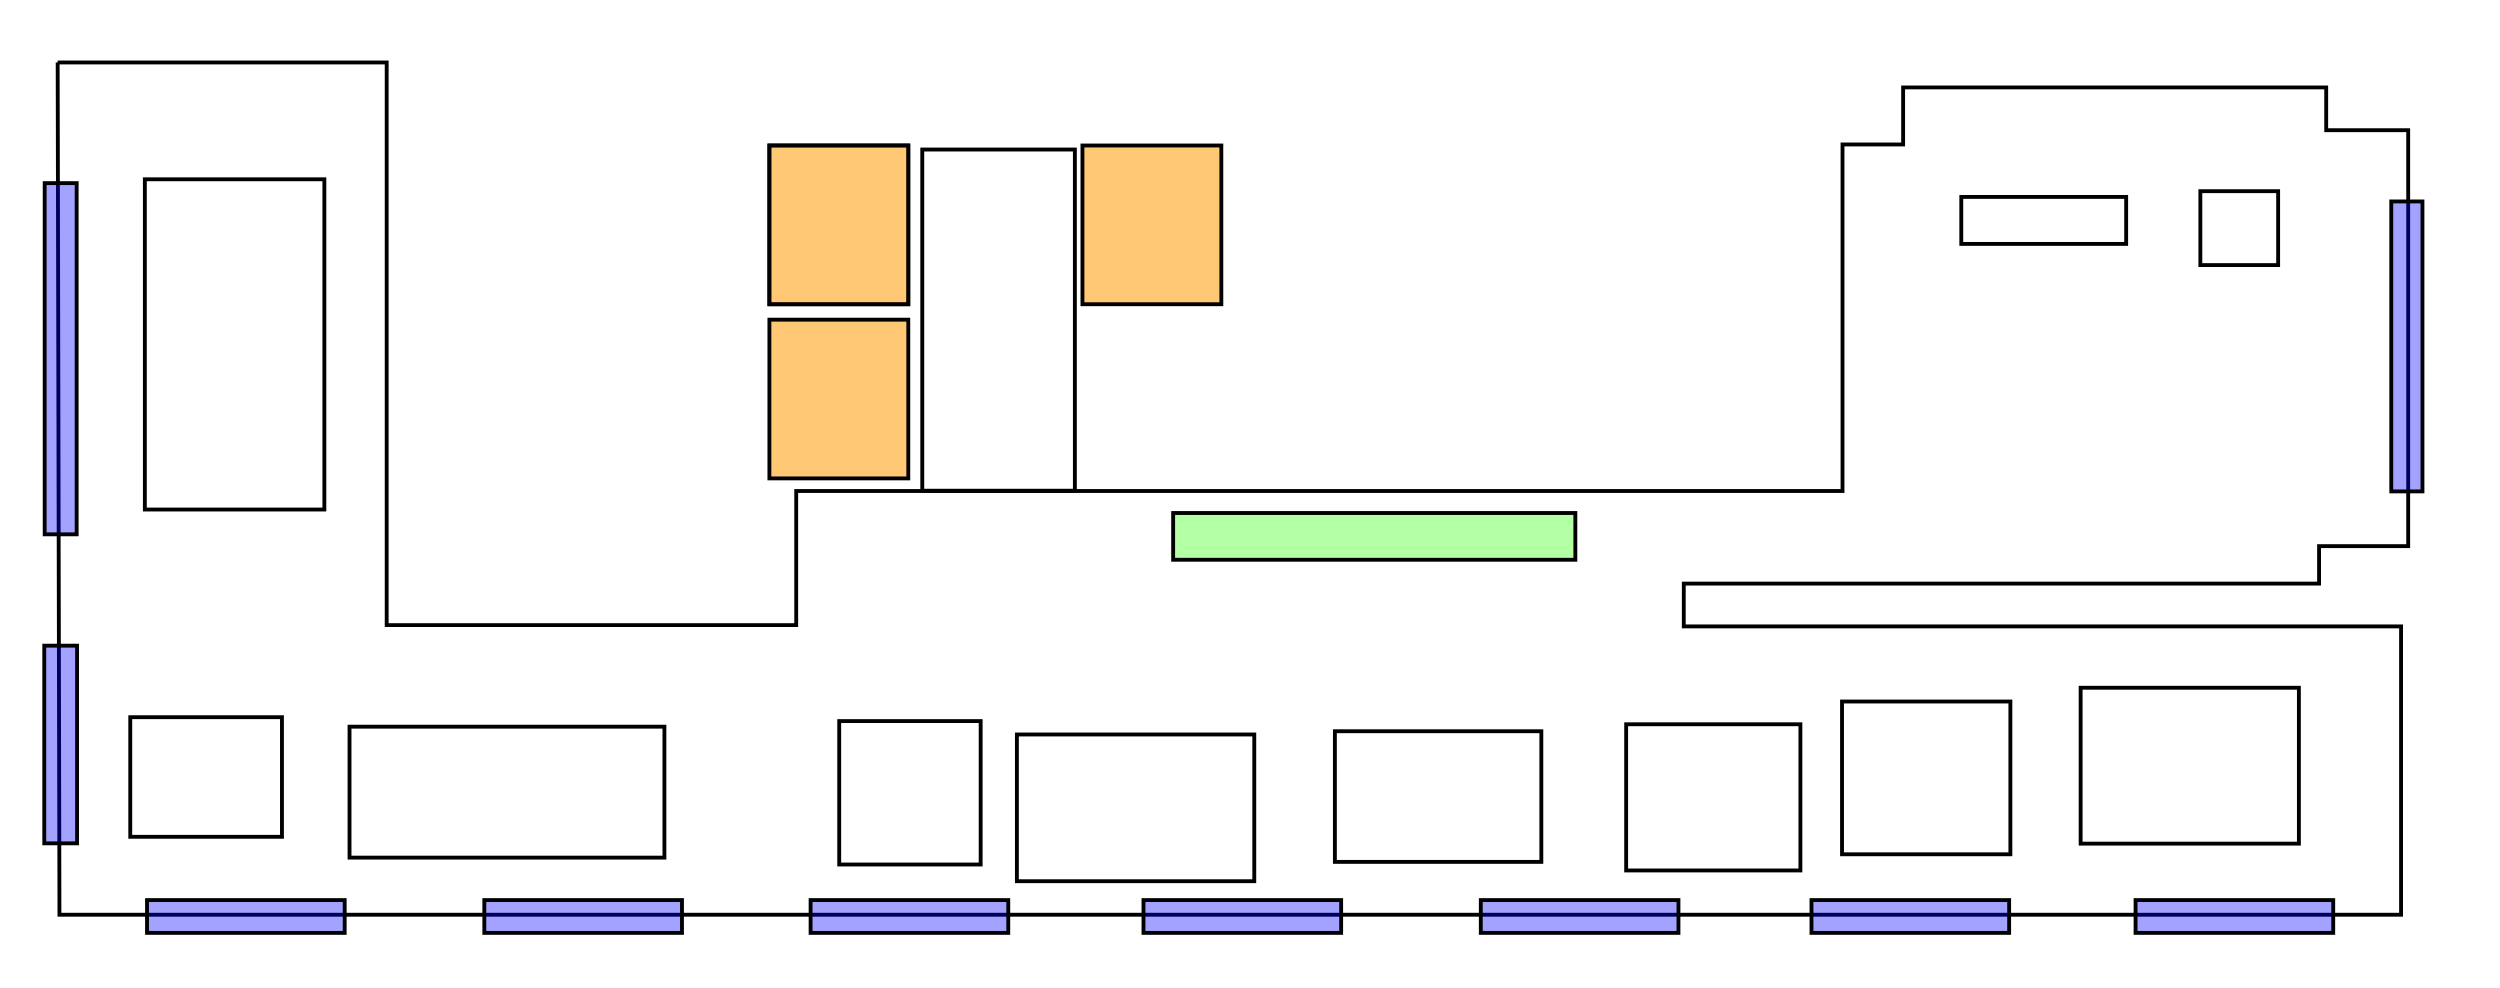 <?xml version="1.0" encoding="UTF-8" standalone="no"?>
<!-- Created with Inkscape (http://www.inkscape.org/) -->

<svg
   xmlns:dc="http://purl.org/dc/elements/1.1/"
   xmlns:cc="http://creativecommons.org/ns#"
   xmlns:rdf="http://www.w3.org/1999/02/22-rdf-syntax-ns#"
   xmlns:svg="http://www.w3.org/2000/svg"
   xmlns="http://www.w3.org/2000/svg"
   xmlns:sodipodi="http://sodipodi.sourceforge.net/DTD/sodipodi-0.dtd"
   xmlns:inkscape="http://www.inkscape.org/namespaces/inkscape"
   width="810"
   height="320"
   id="svg2"
   version="1.1"
   inkscape:version="0.47 r22583"
   sodipodi:docname="map1.svg">
  <defs
     id="defs4">
    <inkscape:perspective
       sodipodi:type="inkscape:persp3d"
       inkscape:vp_x="0 : 526.18109 : 1"
       inkscape:vp_y="0 : 1000 : 0"
       inkscape:vp_z="744.09448 : 526.18109 : 1"
       inkscape:persp3d-origin="372.04724 : 350.78739 : 1"
       id="perspective10" />
    <inkscape:perspective
       id="perspective2887"
       inkscape:persp3d-origin="0.5 : 0.33333333 : 1"
       inkscape:vp_z="1 : 0.5 : 1"
       inkscape:vp_y="0 : 1000 : 0"
       inkscape:vp_x="0 : 0.5 : 1"
       sodipodi:type="inkscape:persp3d" />
    <inkscape:perspective
       id="perspective2961"
       inkscape:persp3d-origin="0.5 : 0.33333333 : 1"
       inkscape:vp_z="1 : 0.5 : 1"
       inkscape:vp_y="0 : 1000 : 0"
       inkscape:vp_x="0 : 0.5 : 1"
       sodipodi:type="inkscape:persp3d" />
    <inkscape:perspective
       id="perspective3906"
       inkscape:persp3d-origin="0.5 : 0.33333333 : 1"
       inkscape:vp_z="1 : 0.5 : 1"
       inkscape:vp_y="0 : 1000 : 0"
       inkscape:vp_x="0 : 0.5 : 1"
       sodipodi:type="inkscape:persp3d" />
  </defs>
  <sodipodi:namedview
     id="base"
     pagecolor="#ffffff"
     bordercolor="#666666"
     borderopacity="1.0"
     inkscape:pageopacity="0.0"
     inkscape:pageshadow="2"
     inkscape:zoom="0.7"
     inkscape:cx="380.69489"
     inkscape:cy="69.94506"
     inkscape:document-units="px"
     inkscape:current-layer="layer1"
     showgrid="false"
     showguides="true"
     inkscape:guide-bbox="true"
     inkscape:window-width="1304"
     inkscape:window-height="710"
     inkscape:window-x="0"
     inkscape:window-y="25"
     inkscape:window-maximized="0" />
  <g
     inkscape:label="Layer 1"
     inkscape:groupmode="layer"
     id="layer1"
     transform="translate(-12.632,-650.182)">
    <path
       style="fill:none;stroke:#000000;stroke-width:1.25;stroke-linecap:butt;stroke-linejoin:miter;stroke-miterlimit:4;stroke-opacity:1;stroke-dasharray:none"
       d="m 31.315,670.423 106.603,0 0,182.292 132.684,0 0,-43.453 339.004,0 0,-112.272 19.637,0 0,-18.481 137.076,0 0,13.861 26.567,0 0,134.766 -28.877,0 0,12.128 -205.834,0 0,13.861 232.401,0 0,93.425 -758.683,0 -0.578,-276.128 z"
       id="path3751"
       sodipodi:nodetypes="ccccccccccccccccccccc" />
    <rect
       style="fill:none;stroke:#000000;stroke-width:1.25;stroke-miterlimit:4;stroke-opacity:1;stroke-dasharray:none"
       id="rect3753"
       width="25.206"
       height="23.945"
       x="725.543"
       y="712.126" />
    <rect
       style="fill:none;stroke:#000000;stroke-width:1.25;stroke-miterlimit:4;stroke-opacity:1;stroke-dasharray:none;fill-opacity:0.548"
       id="rect3755"
       width="53.418"
       height="15.226"
       x="648.091"
       y="713.985" />
    <rect
       style="fill:#0000ff;fill-opacity:0.361;stroke:#000000;stroke-width:1.25;stroke-miterlimit:4;stroke-opacity:1;stroke-dasharray:none"
       id="rect3759"
       width="10.102"
       height="93.944"
       x="787.407"
       y="715.451" />
    <rect
       style="fill:#2eff00;fill-opacity:0.361;stroke:#000000;stroke-width:1.25;stroke-miterlimit:4;stroke-opacity:1;stroke-dasharray:none"
       id="rect3761"
       width="130.31"
       height="15.152"
       x="392.733"
       y="816.394" />
    <rect
       style="fill:none;stroke:#000000;stroke-width:1.25;stroke-miterlimit:4;stroke-opacity:1;stroke-dasharray:none"
       id="rect3763"
       width="70.711"
       height="50.508"
       x="686.759"
       y="873.013" />
    <rect
       style="fill:none;stroke:#000000;stroke-width:1.25;stroke-miterlimit:4;stroke-opacity:1;stroke-dasharray:none"
       id="rect3765"
       width="54.548"
       height="49.497"
       x="609.446"
       y="877.472" />
    <rect
       style="fill:none;stroke:#000000;stroke-width:1.25;stroke-miterlimit:4;stroke-opacity:1;stroke-dasharray:none"
       id="rect3767"
       width="56.455"
       height="47.364"
       x="539.507"
       y="884.845" />
    <rect
       style="fill:none;stroke:#000000;stroke-width:1.25;stroke-miterlimit:4;stroke-opacity:1;stroke-dasharray:none"
       id="rect3769"
       width="76.913"
       height="47.538"
       x="342.105"
       y="888.156" />
    <rect
       style="fill:none;stroke:#000000;stroke-width:1.25;stroke-miterlimit:4;stroke-opacity:1;stroke-dasharray:none"
       id="rect3771"
       width="66.891"
       height="42.33"
       x="445.136"
       y="887.102" />
    <rect
       style="fill:none;stroke:#000000;stroke-width:1.25;stroke-miterlimit:4;stroke-opacity:1;stroke-dasharray:none"
       id="rect3775"
       width="102.025"
       height="42.426"
       x="125.879"
       y="885.625" />
    <rect
       style="fill:none;stroke:#000000;stroke-width:1.25;stroke-miterlimit:4;stroke-opacity:1;stroke-dasharray:none"
       id="rect3777"
       width="45.828"
       height="46.47"
       x="284.537"
       y="883.813" />
    <rect
       style="fill:none;stroke:#000000;stroke-width:1.25;stroke-miterlimit:4;stroke-opacity:1;stroke-dasharray:none"
       id="rect3779"
       width="49.15"
       height="38.753"
       x="54.835"
       y="882.553" />
    <rect
       style="fill:none;stroke:#000000;stroke-width:1.25;stroke-miterlimit:4;stroke-opacity:1;stroke-dasharray:none"
       id="rect3781"
       width="58.166"
       height="106.999"
       x="59.561"
       y="708.271" />
    <rect
       style="fill:#0000ff;fill-opacity:0.361;stroke:#000000;stroke-width:1.25;stroke-miterlimit:4;stroke-opacity:1;stroke-dasharray:none"
       id="rect3795"
       width="64.042"
       height="10.625"
       x="704.553"
       y="941.81" />
    <rect
       style="fill:none;stroke:#000000;stroke-width:1.259;stroke-miterlimit:4;stroke-opacity:1;stroke-dasharray:none"
       id="rect3836"
       width="49.44"
       height="110.545"
       x="311.451"
       y="698.632" />
    <rect
       y="941.81"
       x="599.553"
       height="10.625"
       width="64.042"
       id="rect3935"
       style="fill:#0000ff;fill-opacity:0.361;stroke:#000000;stroke-width:1.25;stroke-miterlimit:4;stroke-opacity:1;stroke-dasharray:none" />
    <rect
       style="fill:#0000ff;fill-opacity:0.361;stroke:#000000;stroke-width:1.25;stroke-miterlimit:4;stroke-opacity:1;stroke-dasharray:none"
       id="rect3937"
       width="64.042"
       height="10.625"
       x="492.41"
       y="941.81" />
    <rect
       y="941.81"
       x="383.124"
       height="10.625"
       width="64.042"
       id="rect3939"
       style="fill:#0000ff;fill-opacity:0.361;stroke:#000000;stroke-width:1.25;stroke-miterlimit:4;stroke-opacity:1;stroke-dasharray:none" />
    <rect
       style="fill:#0000ff;fill-opacity:0.361;stroke:#000000;stroke-width:1.25;stroke-miterlimit:4;stroke-opacity:1;stroke-dasharray:none"
       id="rect3941"
       width="64.042"
       height="10.625"
       x="275.267"
       y="941.81" />
    <rect
       y="941.81"
       x="169.553"
       height="10.625"
       width="64.042"
       id="rect3943"
       style="fill:#0000ff;fill-opacity:0.361;stroke:#000000;stroke-width:1.25;stroke-miterlimit:4;stroke-opacity:1;stroke-dasharray:none" />
    <rect
       style="fill:#0000ff;fill-opacity:0.361;stroke:#000000;stroke-width:1.25;stroke-miterlimit:4;stroke-opacity:1;stroke-dasharray:none"
       id="rect3945"
       width="64.042"
       height="10.625"
       x="60.267"
       y="941.81" />
    <rect
       y="-37.6"
       x="859.387"
       height="10.625"
       width="64.042"
       id="rect3947"
       style="fill:#0000ff;fill-opacity:0.361;stroke:#000000;stroke-width:1.25;stroke-miterlimit:4;stroke-opacity:1;stroke-dasharray:none"
       transform="matrix(0,1,-1,0,0,0)" />
    <rect
       transform="matrix(0,1,-1,0,0,0)"
       style="fill:#0000ff;fill-opacity:0.361;stroke:#000000;stroke-width:1.25;stroke-miterlimit:4;stroke-opacity:1;stroke-dasharray:none"
       id="rect3949"
       width="113.779"
       height="10.362"
       x="709.519"
       y="-37.469" />
    <rect
       style="fill:none;stroke:#000000;stroke-width:1.25;stroke-miterlimit:4;stroke-opacity:1;stroke-dasharray:none"
       id="rect3951"
       width="45"
       height="51.429"
       x="261.918"
       y="697.325" />
    <rect
       y="697.325"
       x="261.918"
       height="51.429"
       width="45"
       id="rect3953"
       style="fill:#ff9a00;fill-opacity:0.544;stroke:#000000;stroke-width:1.25;stroke-miterlimit:4;stroke-opacity:1;stroke-dasharray:none" />
    <rect
       style="fill:#ff9a00;fill-opacity:0.544;stroke:#000000;stroke-width:1.25;stroke-miterlimit:4;stroke-opacity:1;stroke-dasharray:none"
       id="rect3955"
       width="45"
       height="51.429"
       x="261.918"
       y="753.754" />
    <rect
       y="697.325"
       x="363.346"
       height="51.429"
       width="45"
       id="rect3957"
       style="fill:#ff9a00;fill-opacity:0.544;stroke:#000000;stroke-width:1.25;stroke-miterlimit:4;stroke-opacity:1;stroke-dasharray:none" />
  </g>
</svg>
